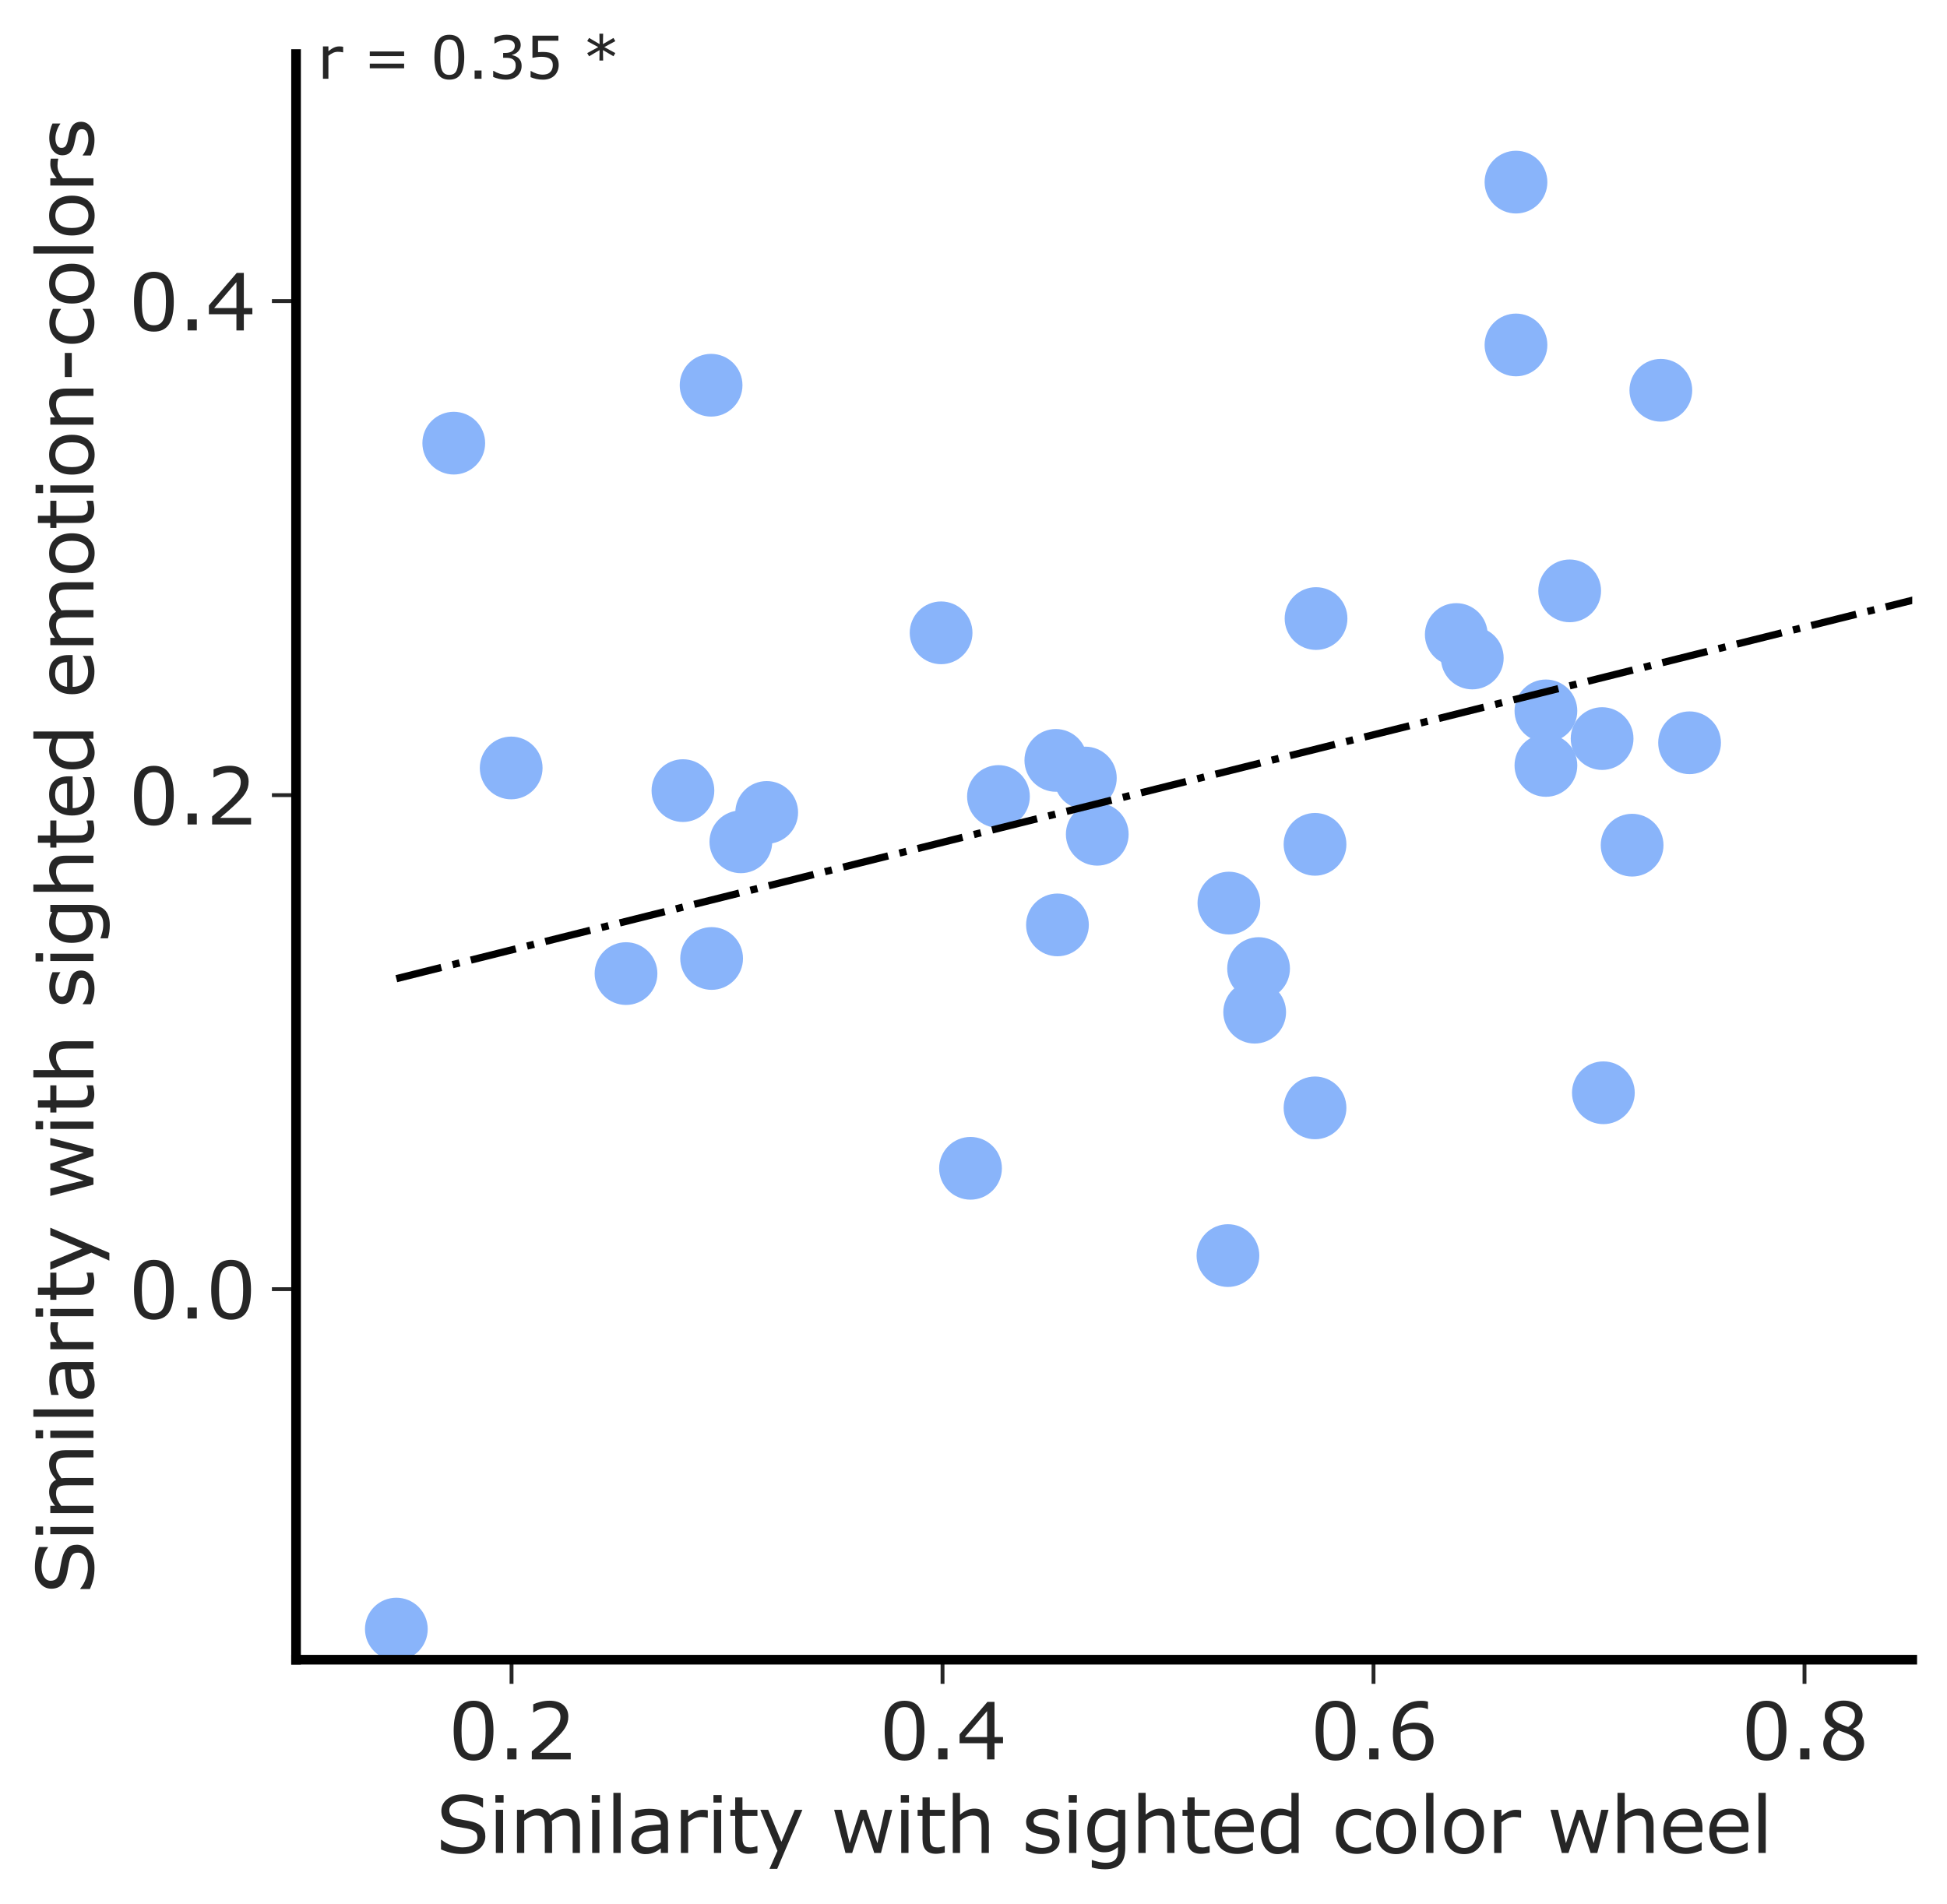 <?xml version="1.0" encoding="utf-8" standalone="no"?>
<!DOCTYPE svg PUBLIC "-//W3C//DTD SVG 1.1//EN"
  "http://www.w3.org/Graphics/SVG/1.1/DTD/svg11.dtd">
<svg xmlns:xlink="http://www.w3.org/1999/xlink" width="403.327pt" height="394.381pt" viewBox="0 0 403.327 394.381" xmlns="http://www.w3.org/2000/svg" version="1.1">
 <defs>
  <style type="text/css">*{stroke-linejoin: round; stroke-linecap: butt}</style>
 </defs>
 <g id="figure_1">
  <g id="patch_1">
   <path d="M 0 394.381 
L 403.327 394.381 
L 403.327 0 
L 0 0 
z
" style="fill: #ffffff"/>
  </g>
  <g id="axes_1">
   <g id="patch_2">
    <path d="M 61.328 343.841 
L 396.127 343.841 
L 396.127 11.201 
L 61.328 11.201 
z
" style="fill: #ffffff"/>
   </g>
   <g id="matplotlib.axis_1">
    <g id="xtick_1">
     <g id="line2d_1">
      <path d="M 105.968 343.841 
L 105.968 11.201 
" clip-path="url(#pdc0d7b13d4)" style="fill: none; stroke: #ffffff; stroke-width: 0.8; stroke-linecap: round"/>
     </g>
     <g id="line2d_2">
      <defs>
       <path id="mdaf76aeb3c" d="M 0 0 
L 0 5 
" style="stroke: #262626; stroke-width: 0.8"/>
      </defs>
      <g>
       <use xlink:href="#mdaf76aeb3c" x="105.968" y="343.841" style="fill: #262626; stroke: #262626; stroke-width: 0.8"/>
      </g>
     </g>
     <g id="text_1">
      <!-- 0.2 -->
      <g style="fill: #262626" transform="translate(92.885 364.498) scale(0.16 -0.16)">
       <defs>
        <path id="Verdana-30" d="M 3647 2328 
Q 3647 1075 3255 489 
Q 2863 -97 2038 -97 
Q 1200 -97 814 497 
Q 428 1091 428 2322 
Q 428 3563 818 4155 
Q 1209 4747 2038 4747 
Q 2875 4747 3261 4145 
Q 3647 3544 3647 2328 
z
M 2825 909 
Q 2934 1163 2973 1505 
Q 3013 1847 3013 2328 
Q 3013 2803 2973 3153 
Q 2934 3503 2822 3747 
Q 2713 3988 2523 4109 
Q 2334 4231 2038 4231 
Q 1744 4231 1551 4109 
Q 1359 3988 1247 3741 
Q 1141 3509 1102 3137 
Q 1063 2766 1063 2322 
Q 1063 1834 1097 1506 
Q 1131 1178 1244 919 
Q 1347 675 1536 547 
Q 1725 419 2038 419 
Q 2331 419 2525 541 
Q 2719 663 2825 909 
z
" transform="scale(0.016)"/>
        <path id="Verdana-2e" d="M 1538 0 
L 791 0 
L 791 891 
L 1538 891 
L 1538 0 
z
" transform="scale(0.016)"/>
        <path id="Verdana-32" d="M 3653 0 
L 503 0 
L 503 653 
Q 831 934 1161 1215 
Q 1491 1497 1775 1775 
Q 2375 2356 2597 2698 
Q 2819 3041 2819 3438 
Q 2819 3800 2580 4004 
Q 2341 4209 1913 4209 
Q 1628 4209 1297 4109 
Q 966 4009 650 3803 
L 619 3803 
L 619 4459 
Q 841 4569 1211 4659 
Q 1581 4750 1928 4750 
Q 2644 4750 3050 4404 
Q 3456 4059 3456 3469 
Q 3456 3203 3389 2973 
Q 3322 2744 3191 2538 
Q 3069 2344 2905 2156 
Q 2741 1969 2506 1741 
Q 2172 1413 1815 1105 
Q 1459 797 1150 534 
L 3653 534 
L 3653 0 
z
" transform="scale(0.016)"/>
       </defs>
       <use xlink:href="#Verdana-30"/>
       <use xlink:href="#Verdana-2e" x="63.574"/>
       <use xlink:href="#Verdana-32" x="99.951"/>
      </g>
     </g>
    </g>
    <g id="xtick_2">
     <g id="line2d_3">
      <path d="M 195.248 343.841 
L 195.248 11.201 
" clip-path="url(#pdc0d7b13d4)" style="fill: none; stroke: #ffffff; stroke-width: 0.8; stroke-linecap: round"/>
     </g>
     <g id="line2d_4">
      <g>
       <use xlink:href="#mdaf76aeb3c" x="195.248" y="343.841" style="fill: #262626; stroke: #262626; stroke-width: 0.8"/>
      </g>
     </g>
     <g id="text_2">
      <!-- 0.4 -->
      <g style="fill: #262626" transform="translate(182.165 364.498) scale(0.16 -0.16)">
       <defs>
        <path id="Verdana-34" d="M 3759 1309 
L 3069 1309 
L 3069 0 
L 2469 0 
L 2469 1309 
L 241 1309 
L 241 2028 
L 2494 4653 
L 3069 4653 
L 3069 1809 
L 3759 1809 
L 3759 1309 
z
M 2469 1809 
L 2469 3909 
L 666 1809 
L 2469 1809 
z
" transform="scale(0.016)"/>
       </defs>
       <use xlink:href="#Verdana-30"/>
       <use xlink:href="#Verdana-2e" x="63.574"/>
       <use xlink:href="#Verdana-34" x="99.951"/>
      </g>
     </g>
    </g>
    <g id="xtick_3">
     <g id="line2d_5">
      <path d="M 284.527 343.841 
L 284.527 11.201 
" clip-path="url(#pdc0d7b13d4)" style="fill: none; stroke: #ffffff; stroke-width: 0.8; stroke-linecap: round"/>
     </g>
     <g id="line2d_6">
      <g>
       <use xlink:href="#mdaf76aeb3c" x="284.527" y="343.841" style="fill: #262626; stroke: #262626; stroke-width: 0.8"/>
      </g>
     </g>
     <g id="text_3">
      <!-- 0.6 -->
      <g style="fill: #262626" transform="translate(271.445 364.498) scale(0.16 -0.16)">
       <defs>
        <path id="Verdana-36" d="M 3722 1509 
Q 3722 800 3255 351 
Q 2788 -97 2109 -97 
Q 1766 -97 1484 9 
Q 1203 116 988 325 
Q 719 584 573 1012 
Q 428 1441 428 2044 
Q 428 2663 561 3141 
Q 694 3619 984 3991 
Q 1259 4344 1693 4542 
Q 2128 4741 2706 4741 
Q 2891 4741 3016 4725 
Q 3141 4709 3269 4669 
L 3269 4072 
L 3238 4072 
Q 3150 4119 2973 4161 
Q 2797 4203 2613 4203 
Q 1941 4203 1541 3783 
Q 1141 3363 1075 2647 
Q 1338 2806 1592 2889 
Q 1847 2972 2181 2972 
Q 2478 2972 2704 2917 
Q 2931 2863 3169 2697 
Q 3444 2506 3583 2215 
Q 3722 1925 3722 1509 
z
M 3088 1484 
Q 3088 1775 3002 1965 
Q 2916 2156 2719 2297 
Q 2575 2397 2400 2428 
Q 2225 2459 2034 2459 
Q 1769 2459 1541 2396 
Q 1313 2334 1072 2203 
Q 1066 2134 1062 2070 
Q 1059 2006 1059 1909 
Q 1059 1416 1161 1130 
Q 1263 844 1441 678 
Q 1584 541 1751 477 
Q 1919 413 2116 413 
Q 2569 413 2828 689 
Q 3088 966 3088 1484 
z
" transform="scale(0.016)"/>
       </defs>
       <use xlink:href="#Verdana-30"/>
       <use xlink:href="#Verdana-2e" x="63.574"/>
       <use xlink:href="#Verdana-36" x="99.951"/>
      </g>
     </g>
    </g>
    <g id="xtick_4">
     <g id="line2d_7">
      <path d="M 373.808 343.841 
L 373.808 11.201 
" clip-path="url(#pdc0d7b13d4)" style="fill: none; stroke: #ffffff; stroke-width: 0.8; stroke-linecap: round"/>
     </g>
     <g id="line2d_8">
      <g>
       <use xlink:href="#mdaf76aeb3c" x="373.808" y="343.841" style="fill: #262626; stroke: #262626; stroke-width: 0.8"/>
      </g>
     </g>
     <g id="text_4">
      <!-- 0.8 -->
      <g style="fill: #262626" transform="translate(360.725 364.498) scale(0.16 -0.16)">
       <defs>
        <path id="Verdana-38" d="M 3688 1297 
Q 3688 694 3217 294 
Q 2747 -106 2034 -106 
Q 1278 -106 829 284 
Q 381 675 381 1284 
Q 381 1672 606 1986 
Q 831 2300 1241 2484 
L 1241 2503 
Q 866 2703 686 2940 
Q 506 3178 506 3534 
Q 506 4059 937 4409 
Q 1369 4759 2034 4759 
Q 2731 4759 3147 4425 
Q 3563 4091 3563 3575 
Q 3563 3259 3366 2954 
Q 3169 2650 2788 2478 
L 2788 2459 
Q 3225 2272 3456 1997 
Q 3688 1722 3688 1297 
z
M 2947 3569 
Q 2947 3903 2689 4101 
Q 2431 4300 2031 4300 
Q 1638 4300 1386 4112 
Q 1134 3925 1134 3606 
Q 1134 3381 1261 3217 
Q 1388 3053 1644 2925 
Q 1759 2869 1976 2778 
Q 2194 2688 2400 2628 
Q 2709 2834 2828 3056 
Q 2947 3278 2947 3569 
z
M 3044 1238 
Q 3044 1525 2917 1698 
Q 2791 1872 2422 2047 
Q 2275 2116 2100 2175 
Q 1925 2234 1634 2341 
Q 1353 2188 1183 1925 
Q 1013 1663 1013 1331 
Q 1013 909 1303 634 
Q 1594 359 2041 359 
Q 2497 359 2770 593 
Q 3044 828 3044 1238 
z
" transform="scale(0.016)"/>
       </defs>
       <use xlink:href="#Verdana-30"/>
       <use xlink:href="#Verdana-2e" x="63.574"/>
       <use xlink:href="#Verdana-38" x="99.951"/>
      </g>
     </g>
    </g>
    <g id="text_5">
     <!-- Similarity with sighted color wheel -->
     <g style="fill: #262626" transform="translate(90.286 383.876) scale(0.16 -0.16)">
      <defs>
       <path id="Verdana-53" d="M 4006 1328 
Q 4006 1056 3879 790 
Q 3753 525 3525 341 
Q 3275 141 2942 28 
Q 2609 -84 2141 -84 
Q 1638 -84 1236 9 
Q 834 103 419 288 
L 419 1063 
L 463 1063 
Q 816 769 1278 609 
Q 1741 450 2147 450 
Q 2722 450 3042 665 
Q 3363 881 3363 1241 
Q 3363 1550 3211 1697 
Q 3059 1844 2750 1925 
Q 2516 1988 2242 2028 
Q 1969 2069 1663 2131 
Q 1044 2263 745 2580 
Q 447 2897 447 3406 
Q 447 3991 940 4364 
Q 1434 4738 2194 4738 
Q 2684 4738 3093 4644 
Q 3503 4550 3819 4413 
L 3819 3681 
L 3775 3681 
Q 3509 3906 3076 4054 
Q 2644 4203 2191 4203 
Q 1694 4203 1392 3997 
Q 1091 3791 1091 3466 
Q 1091 3175 1241 3009 
Q 1391 2844 1769 2756 
Q 1969 2713 2337 2650 
Q 2706 2588 2963 2522 
Q 3481 2384 3743 2106 
Q 4006 1828 4006 1328 
z
" transform="scale(0.016)"/>
       <path id="Verdana-69" d="M 1209 4075 
L 547 4075 
L 547 4684 
L 1209 4684 
L 1209 4075 
z
M 1172 0 
L 584 0 
L 584 3491 
L 1172 3491 
L 1172 0 
z
" transform="scale(0.016)"/>
       <path id="Verdana-6d" d="M 5672 0 
L 5084 0 
L 5084 1988 
Q 5084 2213 5064 2422 
Q 5044 2631 4978 2756 
Q 4906 2891 4772 2959 
Q 4638 3028 4384 3028 
Q 4138 3028 3891 2904 
Q 3644 2781 3397 2591 
Q 3406 2519 3412 2423 
Q 3419 2328 3419 2234 
L 3419 0 
L 2831 0 
L 2831 1988 
Q 2831 2219 2811 2426 
Q 2791 2634 2725 2759 
Q 2653 2894 2518 2961 
Q 2384 3028 2131 3028 
Q 1891 3028 1648 2909 
Q 1406 2791 1166 2606 
L 1166 0 
L 578 0 
L 578 3491 
L 1166 3491 
L 1166 3103 
Q 1441 3331 1714 3459 
Q 1988 3588 2297 3588 
Q 2653 3588 2901 3438 
Q 3150 3288 3272 3022 
Q 3628 3322 3922 3455 
Q 4216 3588 4550 3588 
Q 5125 3588 5398 3239 
Q 5672 2891 5672 2266 
L 5672 0 
z
" transform="scale(0.016)"/>
       <path id="Verdana-6c" d="M 1172 0 
L 584 0 
L 584 4863 
L 1172 4863 
L 1172 0 
z
" transform="scale(0.016)"/>
       <path id="Verdana-61" d="M 3291 0 
L 2706 0 
L 2706 372 
Q 2628 319 2495 223 
Q 2363 128 2238 72 
Q 2091 0 1900 -48 
Q 1709 -97 1453 -97 
Q 981 -97 653 215 
Q 325 528 325 1013 
Q 325 1409 495 1654 
Q 666 1900 981 2041 
Q 1300 2181 1747 2231 
Q 2194 2281 2706 2306 
L 2706 2397 
Q 2706 2597 2636 2728 
Q 2566 2859 2434 2934 
Q 2309 3006 2134 3031 
Q 1959 3056 1769 3056 
Q 1538 3056 1253 2995 
Q 969 2934 666 2819 
L 634 2819 
L 634 3416 
Q 806 3463 1131 3519 
Q 1456 3575 1772 3575 
Q 2141 3575 2414 3514 
Q 2688 3453 2888 3306 
Q 3084 3163 3187 2934 
Q 3291 2706 3291 2369 
L 3291 0 
z
M 2706 859 
L 2706 1831 
Q 2438 1816 2073 1784 
Q 1709 1753 1497 1694 
Q 1244 1622 1087 1470 
Q 931 1319 931 1053 
Q 931 753 1112 601 
Q 1294 450 1666 450 
Q 1975 450 2231 570 
Q 2488 691 2706 859 
z
" transform="scale(0.016)"/>
       <path id="Verdana-72" d="M 2756 2850 
L 2725 2850 
Q 2594 2881 2470 2895 
Q 2347 2909 2178 2909 
Q 1906 2909 1653 2789 
Q 1400 2669 1166 2478 
L 1166 0 
L 578 0 
L 578 3491 
L 1166 3491 
L 1166 2975 
Q 1516 3256 1783 3373 
Q 2050 3491 2328 3491 
Q 2481 3491 2550 3483 
Q 2619 3475 2756 3453 
L 2756 2850 
z
" transform="scale(0.016)"/>
       <path id="Verdana-74" d="M 2391 31 
Q 2225 -13 2029 -41 
Q 1834 -69 1681 -69 
Q 1147 -69 869 218 
Q 591 506 591 1141 
L 591 2997 
L 194 2997 
L 194 3491 
L 591 3491 
L 591 4494 
L 1178 4494 
L 1178 3491 
L 2391 3491 
L 2391 2997 
L 1178 2997 
L 1178 1406 
Q 1178 1131 1190 976 
Q 1203 822 1278 688 
Q 1347 563 1467 505 
Q 1588 447 1834 447 
Q 1978 447 2134 489 
Q 2291 531 2359 559 
L 2391 559 
L 2391 31 
z
" transform="scale(0.016)"/>
       <path id="Verdana-79" d="M 3597 3491 
L 1559 -1288 
L 931 -1288 
L 1581 169 
L 191 3491 
L 828 3491 
L 1900 903 
L 2981 3491 
L 3597 3491 
z
" transform="scale(0.016)"/>
       <path id="Verdana-20" transform="scale(0.016)"/>
       <path id="Verdana-77" d="M 4969 3491 
L 4059 0 
L 3516 0 
L 2619 2691 
L 1728 0 
L 1188 0 
L 269 3491 
L 881 3491 
L 1522 788 
L 2394 3491 
L 2878 3491 
L 3772 788 
L 4378 3491 
L 4969 3491 
z
" transform="scale(0.016)"/>
       <path id="Verdana-68" d="M 3497 0 
L 2909 0 
L 2909 1988 
Q 2909 2228 2881 2439 
Q 2853 2650 2778 2769 
Q 2700 2900 2553 2964 
Q 2406 3028 2172 3028 
Q 1931 3028 1668 2909 
Q 1406 2791 1166 2606 
L 1166 0 
L 578 0 
L 578 4863 
L 1166 4863 
L 1166 3103 
Q 1441 3331 1734 3459 
Q 2028 3588 2338 3588 
Q 2903 3588 3200 3247 
Q 3497 2906 3497 2266 
L 3497 0 
z
" transform="scale(0.016)"/>
       <path id="Verdana-73" d="M 3072 1006 
Q 3072 528 2676 222 
Q 2281 -84 1597 -84 
Q 1209 -84 886 8 
Q 563 100 344 209 
L 344 869 
L 375 869 
Q 653 659 993 536 
Q 1334 413 1647 413 
Q 2034 413 2253 538 
Q 2472 663 2472 931 
Q 2472 1138 2353 1244 
Q 2234 1350 1897 1425 
Q 1772 1453 1570 1490 
Q 1369 1528 1203 1572 
Q 744 1694 551 1930 
Q 359 2166 359 2509 
Q 359 2725 448 2915 
Q 538 3106 719 3256 
Q 894 3403 1164 3489 
Q 1434 3575 1769 3575 
Q 2081 3575 2401 3498 
Q 2722 3422 2934 3313 
L 2934 2684 
L 2903 2684 
Q 2678 2850 2356 2964 
Q 2034 3078 1725 3078 
Q 1403 3078 1181 2954 
Q 959 2831 959 2588 
Q 959 2372 1094 2263 
Q 1225 2153 1519 2084 
Q 1681 2047 1882 2009 
Q 2084 1972 2219 1941 
Q 2628 1847 2850 1619 
Q 3072 1388 3072 1006 
z
" transform="scale(0.016)"/>
       <path id="Verdana-67" d="M 3409 397 
Q 3409 -491 3006 -906 
Q 2603 -1322 1766 -1322 
Q 1488 -1322 1223 -1283 
Q 959 -1244 703 -1172 
L 703 -572 
L 734 -572 
Q 878 -628 1190 -711 
Q 1503 -794 1816 -794 
Q 2116 -794 2312 -722 
Q 2509 -650 2619 -522 
Q 2728 -400 2775 -228 
Q 2822 -56 2822 156 
L 2822 475 
Q 2556 263 2314 158 
Q 2072 53 1697 53 
Q 1072 53 705 504 
Q 338 956 338 1778 
Q 338 2228 464 2554 
Q 591 2881 809 3119 
Q 1013 3341 1303 3464 
Q 1594 3588 1881 3588 
Q 2184 3588 2389 3527 
Q 2594 3466 2822 3341 
L 2859 3491 
L 3409 3491 
L 3409 397 
z
M 2822 959 
L 2822 2863 
Q 2588 2969 2386 3014 
Q 2184 3059 1984 3059 
Q 1500 3059 1222 2734 
Q 944 2409 944 1791 
Q 944 1203 1150 900 
Q 1356 597 1834 597 
Q 2091 597 2348 695 
Q 2606 794 2822 959 
z
" transform="scale(0.016)"/>
       <path id="Verdana-65" d="M 3500 1684 
L 928 1684 
Q 928 1363 1025 1123 
Q 1122 884 1291 731 
Q 1453 581 1676 506 
Q 1900 431 2169 431 
Q 2525 431 2886 573 
Q 3247 716 3400 853 
L 3431 853 
L 3431 213 
Q 3134 88 2825 3 
Q 2516 -81 2175 -81 
Q 1306 -81 818 389 
Q 331 859 331 1725 
Q 331 2581 798 3084 
Q 1266 3588 2028 3588 
Q 2734 3588 3117 3175 
Q 3500 2763 3500 2003 
L 3500 1684 
z
M 2928 2134 
Q 2925 2597 2695 2850 
Q 2466 3103 1997 3103 
Q 1525 3103 1245 2825 
Q 966 2547 928 2134 
L 2928 2134 
z
" transform="scale(0.016)"/>
       <path id="Verdana-64" d="M 3409 0 
L 2822 0 
L 2822 366 
Q 2569 147 2294 25 
Q 2019 -97 1697 -97 
Q 1072 -97 705 384 
Q 338 866 338 1719 
Q 338 2163 464 2509 
Q 591 2856 806 3100 
Q 1019 3338 1301 3463 
Q 1584 3588 1888 3588 
Q 2163 3588 2375 3530 
Q 2588 3472 2822 3350 
L 2822 4863 
L 3409 4863 
L 3409 0 
z
M 2822 859 
L 2822 2863 
Q 2584 2969 2396 3009 
Q 2209 3050 1988 3050 
Q 1494 3050 1219 2706 
Q 944 2363 944 1731 
Q 944 1109 1156 786 
Q 1369 463 1838 463 
Q 2088 463 2344 573 
Q 2600 684 2822 859 
z
" transform="scale(0.016)"/>
       <path id="Verdana-63" d="M 3159 219 
Q 2866 78 2602 0 
Q 2338 -78 2041 -78 
Q 1663 -78 1347 33 
Q 1031 144 806 369 
Q 578 594 453 937 
Q 328 1281 328 1741 
Q 328 2597 798 3084 
Q 1269 3572 2041 3572 
Q 2341 3572 2630 3487 
Q 2919 3403 3159 3281 
L 3159 2628 
L 3128 2628 
Q 2859 2838 2573 2950 
Q 2288 3063 2016 3063 
Q 1516 3063 1227 2727 
Q 938 2391 938 1741 
Q 938 1109 1220 770 
Q 1503 431 2016 431 
Q 2194 431 2378 478 
Q 2563 525 2709 600 
Q 2838 666 2950 739 
Q 3063 813 3128 866 
L 3159 866 
L 3159 219 
z
" transform="scale(0.016)"/>
       <path id="Verdana-6f" d="M 3553 1744 
Q 3553 891 3115 397 
Q 2678 -97 1944 -97 
Q 1203 -97 767 397 
Q 331 891 331 1744 
Q 331 2597 767 3092 
Q 1203 3588 1944 3588 
Q 2678 3588 3115 3092 
Q 3553 2597 3553 1744 
z
M 2947 1744 
Q 2947 2422 2681 2751 
Q 2416 3081 1944 3081 
Q 1466 3081 1202 2751 
Q 938 2422 938 1744 
Q 938 1088 1203 748 
Q 1469 409 1944 409 
Q 2413 409 2680 745 
Q 2947 1081 2947 1744 
z
" transform="scale(0.016)"/>
      </defs>
      <use xlink:href="#Verdana-53"/>
      <use xlink:href="#Verdana-69" x="68.359"/>
      <use xlink:href="#Verdana-6d" x="95.801"/>
      <use xlink:href="#Verdana-69" x="193.066"/>
      <use xlink:href="#Verdana-6c" x="220.508"/>
      <use xlink:href="#Verdana-61" x="247.949"/>
      <use xlink:href="#Verdana-72" x="308.008"/>
      <use xlink:href="#Verdana-69" x="350.684"/>
      <use xlink:href="#Verdana-74" x="378.125"/>
      <use xlink:href="#Verdana-79" x="417.029"/>
      <use xlink:href="#Verdana-20" x="476.209"/>
      <use xlink:href="#Verdana-77" x="511.365"/>
      <use xlink:href="#Verdana-69" x="593.201"/>
      <use xlink:href="#Verdana-74" x="620.643"/>
      <use xlink:href="#Verdana-68" x="660.047"/>
      <use xlink:href="#Verdana-20" x="723.328"/>
      <use xlink:href="#Verdana-73" x="758.484"/>
      <use xlink:href="#Verdana-69" x="810.584"/>
      <use xlink:href="#Verdana-67" x="838.025"/>
      <use xlink:href="#Verdana-68" x="900.33"/>
      <use xlink:href="#Verdana-74" x="963.611"/>
      <use xlink:href="#Verdana-65" x="1003.016"/>
      <use xlink:href="#Verdana-64" x="1062.586"/>
      <use xlink:href="#Verdana-20" x="1124.891"/>
      <use xlink:href="#Verdana-63" x="1160.047"/>
      <use xlink:href="#Verdana-6f" x="1212.146"/>
      <use xlink:href="#Verdana-6c" x="1272.84"/>
      <use xlink:href="#Verdana-6f" x="1300.281"/>
      <use xlink:href="#Verdana-72" x="1360.975"/>
      <use xlink:href="#Verdana-20" x="1403.65"/>
      <use xlink:href="#Verdana-77" x="1438.807"/>
      <use xlink:href="#Verdana-68" x="1520.643"/>
      <use xlink:href="#Verdana-65" x="1583.924"/>
      <use xlink:href="#Verdana-65" x="1643.494"/>
      <use xlink:href="#Verdana-6c" x="1703.064"/>
     </g>
    </g>
   </g>
   <g id="matplotlib.axis_2">
    <g id="ytick_1">
     <g id="line2d_9">
      <path d="M 61.328 267.078 
L 396.127 267.078 
" clip-path="url(#pdc0d7b13d4)" style="fill: none; stroke: #ffffff; stroke-width: 0.8; stroke-linecap: round"/>
     </g>
     <g id="line2d_10">
      <defs>
       <path id="m789e76debf" d="M 0 0 
L -5 0 
" style="stroke: #262626; stroke-width: 0.8"/>
      </defs>
      <g>
       <use xlink:href="#m789e76debf" x="61.328" y="267.078" style="fill: #262626; stroke: #262626; stroke-width: 0.8"/>
      </g>
     </g>
     <g id="text_6">
      <!-- 0.0 -->
      <g style="fill: #262626" transform="translate(26.663 273.156) scale(0.16 -0.16)">
       <use xlink:href="#Verdana-30"/>
       <use xlink:href="#Verdana-2e" x="63.574"/>
       <use xlink:href="#Verdana-30" x="99.951"/>
      </g>
     </g>
    </g>
    <g id="ytick_2">
     <g id="line2d_11">
      <path d="M 61.328 164.727 
L 396.127 164.727 
" clip-path="url(#pdc0d7b13d4)" style="fill: none; stroke: #ffffff; stroke-width: 0.8; stroke-linecap: round"/>
     </g>
     <g id="line2d_12">
      <g>
       <use xlink:href="#m789e76debf" x="61.328" y="164.727" style="fill: #262626; stroke: #262626; stroke-width: 0.8"/>
      </g>
     </g>
     <g id="text_7">
      <!-- 0.2 -->
      <g style="fill: #262626" transform="translate(26.663 170.805) scale(0.16 -0.16)">
       <use xlink:href="#Verdana-30"/>
       <use xlink:href="#Verdana-2e" x="63.574"/>
       <use xlink:href="#Verdana-32" x="99.951"/>
      </g>
     </g>
    </g>
    <g id="ytick_3">
     <g id="line2d_13">
      <path d="M 61.328 62.376 
L 396.127 62.376 
" clip-path="url(#pdc0d7b13d4)" style="fill: none; stroke: #ffffff; stroke-width: 0.8; stroke-linecap: round"/>
     </g>
     <g id="line2d_14">
      <g>
       <use xlink:href="#m789e76debf" x="61.328" y="62.376" style="fill: #262626; stroke: #262626; stroke-width: 0.8"/>
      </g>
     </g>
     <g id="text_8">
      <!-- 0.4 -->
      <g style="fill: #262626" transform="translate(26.663 68.455) scale(0.16 -0.16)">
       <use xlink:href="#Verdana-30"/>
       <use xlink:href="#Verdana-2e" x="63.574"/>
       <use xlink:href="#Verdana-34" x="99.951"/>
      </g>
     </g>
    </g>
    <g id="text_9">
     <!-- Similarity with sighted emotion-colors -->
     <g style="fill: #262626" transform="translate(19.358 330.279) rotate(-90) scale(0.16 -0.16)">
      <defs>
       <path id="Verdana-6e" d="M 3497 0 
L 2909 0 
L 2909 1988 
Q 2909 2228 2881 2439 
Q 2853 2650 2778 2769 
Q 2700 2900 2553 2964 
Q 2406 3028 2172 3028 
Q 1931 3028 1668 2909 
Q 1406 2791 1166 2606 
L 1166 0 
L 578 0 
L 578 3491 
L 1166 3491 
L 1166 3103 
Q 1441 3331 1734 3459 
Q 2028 3588 2338 3588 
Q 2903 3588 3200 3247 
Q 3497 2906 3497 2266 
L 3497 0 
z
" transform="scale(0.016)"/>
       <path id="Verdana-2d" d="M 2428 1753 
L 478 1753 
L 478 2319 
L 2428 2319 
L 2428 1753 
z
" transform="scale(0.016)"/>
      </defs>
      <use xlink:href="#Verdana-53"/>
      <use xlink:href="#Verdana-69" x="68.359"/>
      <use xlink:href="#Verdana-6d" x="95.801"/>
      <use xlink:href="#Verdana-69" x="193.066"/>
      <use xlink:href="#Verdana-6c" x="220.508"/>
      <use xlink:href="#Verdana-61" x="247.949"/>
      <use xlink:href="#Verdana-72" x="308.008"/>
      <use xlink:href="#Verdana-69" x="350.684"/>
      <use xlink:href="#Verdana-74" x="378.125"/>
      <use xlink:href="#Verdana-79" x="417.029"/>
      <use xlink:href="#Verdana-20" x="476.209"/>
      <use xlink:href="#Verdana-77" x="511.365"/>
      <use xlink:href="#Verdana-69" x="593.201"/>
      <use xlink:href="#Verdana-74" x="620.643"/>
      <use xlink:href="#Verdana-68" x="660.047"/>
      <use xlink:href="#Verdana-20" x="723.328"/>
      <use xlink:href="#Verdana-73" x="758.484"/>
      <use xlink:href="#Verdana-69" x="810.584"/>
      <use xlink:href="#Verdana-67" x="838.025"/>
      <use xlink:href="#Verdana-68" x="900.33"/>
      <use xlink:href="#Verdana-74" x="963.611"/>
      <use xlink:href="#Verdana-65" x="1003.016"/>
      <use xlink:href="#Verdana-64" x="1062.586"/>
      <use xlink:href="#Verdana-20" x="1124.891"/>
      <use xlink:href="#Verdana-65" x="1160.047"/>
      <use xlink:href="#Verdana-6d" x="1219.617"/>
      <use xlink:href="#Verdana-6f" x="1316.883"/>
      <use xlink:href="#Verdana-74" x="1377.576"/>
      <use xlink:href="#Verdana-69" x="1416.98"/>
      <use xlink:href="#Verdana-6f" x="1444.422"/>
      <use xlink:href="#Verdana-6e" x="1505.115"/>
      <use xlink:href="#Verdana-2d" x="1568.396"/>
      <use xlink:href="#Verdana-63" x="1613.807"/>
      <use xlink:href="#Verdana-6f" x="1665.906"/>
      <use xlink:href="#Verdana-6c" x="1726.6"/>
      <use xlink:href="#Verdana-6f" x="1754.041"/>
      <use xlink:href="#Verdana-72" x="1814.734"/>
      <use xlink:href="#Verdana-73" x="1857.41"/>
     </g>
    </g>
   </g>
   <g id="PathCollection_1">
    <defs>
     <path id="m470d9fc2de" d="M 0 6 
C 1.591 6 3.117 5.368 4.243 4.243 
C 5.368 3.117 6 1.591 6 0 
C 6 -1.591 5.368 -3.117 4.243 -4.243 
C 3.117 -5.368 1.591 -6 0 -6 
C -1.591 -6 -3.117 -5.368 -4.243 -4.243 
C -5.368 -3.117 -6 -1.591 -6 0 
C -6 1.591 -5.368 3.117 -4.243 4.243 
C -3.117 5.368 -1.591 6 0 6 
z
" style="stroke: #89b4fa"/>
    </defs>
    <g clip-path="url(#pdc0d7b13d4)">
     <use xlink:href="#m470d9fc2de" x="224.834" y="161.185" style="fill: #89b4fa; stroke: #89b4fa"/>
     <use xlink:href="#m470d9fc2de" x="105.893" y="159.098" style="fill: #89b4fa; stroke: #89b4fa"/>
     <use xlink:href="#m470d9fc2de" x="254.372" y="260.122" style="fill: #89b4fa; stroke: #89b4fa"/>
     <use xlink:href="#m470d9fc2de" x="194.951" y="131.104" style="fill: #89b4fa; stroke: #89b4fa"/>
     <use xlink:href="#m470d9fc2de" x="227.302" y="172.835" style="fill: #89b4fa; stroke: #89b4fa"/>
     <use xlink:href="#m470d9fc2de" x="344.048" y="80.853" style="fill: #89b4fa; stroke: #89b4fa"/>
     <use xlink:href="#m470d9fc2de" x="272.623" y="128.148" style="fill: #89b4fa; stroke: #89b4fa"/>
     <use xlink:href="#m470d9fc2de" x="403.567" y="59.291" style="fill: #89b4fa; stroke: #89b4fa"/>
     <use xlink:href="#m470d9fc2de" x="332.144" y="226.39" style="fill: #89b4fa; stroke: #89b4fa"/>
     <use xlink:href="#m470d9fc2de" x="350" y="153.882" style="fill: #89b4fa; stroke: #89b4fa"/>
     <use xlink:href="#m470d9fc2de" x="314.04" y="37.73" style="fill: #89b4fa; stroke: #89b4fa"/>
     <use xlink:href="#m470d9fc2de" x="254.569" y="187.093" style="fill: #89b4fa; stroke: #89b4fa"/>
     <use xlink:href="#m470d9fc2de" x="260.719" y="200.656" style="fill: #89b4fa; stroke: #89b4fa"/>
     <use xlink:href="#m470d9fc2de" x="338.096" y="175.095" style="fill: #89b4fa; stroke: #89b4fa"/>
     <use xlink:href="#m470d9fc2de" x="304.987" y="136.32" style="fill: #89b4fa; stroke: #89b4fa"/>
     <use xlink:href="#m470d9fc2de" x="201.046" y="242.039" style="fill: #89b4fa; stroke: #89b4fa"/>
     <use xlink:href="#m470d9fc2de" x="272.41" y="229.52" style="fill: #89b4fa; stroke: #89b4fa"/>
     <use xlink:href="#m470d9fc2de" x="129.681" y="201.699" style="fill: #89b4fa; stroke: #89b4fa"/>
     <use xlink:href="#m470d9fc2de" x="153.47" y="174.4" style="fill: #89b4fa; stroke: #89b4fa"/>
     <use xlink:href="#m470d9fc2de" x="331.881" y="153.013" style="fill: #89b4fa; stroke: #89b4fa"/>
     <use xlink:href="#m470d9fc2de" x="93.999" y="91.807" style="fill: #89b4fa; stroke: #89b4fa"/>
     <use xlink:href="#m470d9fc2de" x="147.305" y="79.809" style="fill: #89b4fa; stroke: #89b4fa"/>
     <use xlink:href="#m470d9fc2de" x="219.055" y="191.614" style="fill: #89b4fa; stroke: #89b4fa"/>
     <use xlink:href="#m470d9fc2de" x="325.165" y="122.41" style="fill: #89b4fa; stroke: #89b4fa"/>
     <use xlink:href="#m470d9fc2de" x="320.24" y="147.274" style="fill: #89b4fa; stroke: #89b4fa"/>
     <use xlink:href="#m470d9fc2de" x="141.472" y="163.793" style="fill: #89b4fa; stroke: #89b4fa"/>
     <use xlink:href="#m470d9fc2de" x="218.719" y="157.533" style="fill: #89b4fa; stroke: #89b4fa"/>
     <use xlink:href="#m470d9fc2de" x="301.672" y="131.451" style="fill: #89b4fa; stroke: #89b4fa"/>
     <use xlink:href="#m470d9fc2de" x="158.827" y="168.314" style="fill: #89b4fa; stroke: #89b4fa"/>
     <use xlink:href="#m470d9fc2de" x="259.91" y="209.697" style="fill: #89b4fa; stroke: #89b4fa"/>
     <use xlink:href="#m470d9fc2de" x="82.105" y="337.499" style="fill: #89b4fa; stroke: #89b4fa"/>
     <use xlink:href="#m470d9fc2de" x="314.04" y="71.463" style="fill: #89b4fa; stroke: #89b4fa"/>
     <use xlink:href="#m470d9fc2de" x="206.835" y="165.01" style="fill: #89b4fa; stroke: #89b4fa"/>
     <use xlink:href="#m470d9fc2de" x="272.41" y="174.921" style="fill: #89b4fa; stroke: #89b4fa"/>
     <use xlink:href="#m470d9fc2de" x="320.24" y="158.577" style="fill: #89b4fa; stroke: #89b4fa"/>
     <use xlink:href="#m470d9fc2de" x="147.414" y="198.569" style="fill: #89b4fa; stroke: #89b4fa"/>
    </g>
   </g>
   <g id="line2d_15">
    <path d="M 82.105 202.754 
L 105.067 197.022 
L 128.028 191.29 
L 150.99 185.558 
L 173.951 179.826 
L 196.913 174.094 
L 219.875 168.362 
L 242.836 162.63 
L 265.798 156.898 
L 288.759 151.166 
L 311.721 145.434 
L 334.683 139.702 
L 357.644 133.97 
L 380.606 128.238 
L 403.567 122.506 
" clip-path="url(#pdc0d7b13d4)" style="fill: none; stroke-dasharray: 9.6,2.4,1.5,2.4; stroke-dashoffset: 0; stroke: #000000; stroke-width: 1.5"/>
   </g>
   <g id="patch_3">
    <path d="M 61.328 343.841 
L 61.328 11.201 
" style="fill: none; stroke: #000000; stroke-width: 2; stroke-linejoin: miter; stroke-linecap: square"/>
   </g>
   <g id="patch_4">
    <path d="M 61.328 343.841 
L 396.127 343.841 
" style="fill: none; stroke: #000000; stroke-width: 2; stroke-linejoin: miter; stroke-linecap: square"/>
   </g>
   <g id="text_10">
    <!-- r = 0.35 * -->
    <g style="fill: #262626" transform="translate(65.791 16.318) scale(0.12 -0.12)">
     <defs>
      <path id="Verdana-3d" d="M 4472 2444 
L 766 2444 
L 766 2944 
L 4472 2944 
L 4472 2444 
z
M 4472 1131 
L 766 1131 
L 766 1631 
L 4472 1631 
L 4472 1131 
z
" transform="scale(0.016)"/>
      <path id="Verdana-33" d="M 3244 2241 
Q 3394 2106 3491 1903 
Q 3588 1700 3588 1378 
Q 3588 1059 3472 793 
Q 3356 528 3147 331 
Q 2913 113 2595 8 
Q 2278 -97 1900 -97 
Q 1513 -97 1138 -4 
Q 763 88 522 197 
L 522 850 
L 569 850 
Q 834 675 1193 559 
Q 1553 444 1888 444 
Q 2084 444 2306 509 
Q 2528 575 2666 703 
Q 2809 841 2879 1006 
Q 2950 1172 2950 1425 
Q 2950 1675 2870 1839 
Q 2791 2003 2650 2097 
Q 2509 2194 2309 2230 
Q 2109 2266 1878 2266 
L 1597 2266 
L 1597 2784 
L 1816 2784 
Q 2291 2784 2573 2982 
Q 2856 3181 2856 3563 
Q 2856 3731 2784 3857 
Q 2713 3984 2584 4066 
Q 2450 4147 2297 4178 
Q 2144 4209 1950 4209 
Q 1653 4209 1318 4103 
Q 984 3997 688 3803 
L 656 3803 
L 656 4456 
Q 878 4566 1248 4658 
Q 1619 4750 1966 4750 
Q 2306 4750 2565 4687 
Q 2825 4625 3034 4488 
Q 3259 4338 3375 4125 
Q 3491 3913 3491 3628 
Q 3491 3241 3217 2952 
Q 2944 2663 2572 2588 
L 2572 2544 
Q 2722 2519 2915 2439 
Q 3109 2359 3244 2241 
z
" transform="scale(0.016)"/>
      <path id="Verdana-35" d="M 3616 1478 
Q 3616 1153 3497 856 
Q 3378 559 3172 356 
Q 2947 138 2636 20 
Q 2325 -97 1916 -97 
Q 1534 -97 1181 -17 
Q 828 63 584 175 
L 584 834 
L 628 834 
Q 884 672 1228 558 
Q 1572 444 1903 444 
Q 2125 444 2333 506 
Q 2541 569 2703 725 
Q 2841 859 2911 1046 
Q 2981 1234 2981 1481 
Q 2981 1722 2898 1887 
Q 2816 2053 2669 2153 
Q 2506 2272 2273 2320 
Q 2041 2369 1753 2369 
Q 1478 2369 1223 2331 
Q 969 2294 784 2256 
L 784 4653 
L 3584 4653 
L 3584 4106 
L 1388 4106 
L 1388 2869 
Q 1522 2881 1662 2887 
Q 1803 2894 1906 2894 
Q 2284 2894 2568 2830 
Q 2853 2766 3091 2603 
Q 3341 2431 3478 2159 
Q 3616 1888 3616 1478 
z
" transform="scale(0.016)"/>
      <path id="Verdana-2a" d="M 3553 2772 
L 3353 2428 
L 2222 3094 
L 2241 1969 
L 1838 1969 
L 1853 3094 
L 725 2425 
L 522 2769 
L 1713 3416 
L 522 4063 
L 725 4406 
L 1856 3741 
L 1838 4863 
L 2241 4863 
L 2219 3741 
L 3353 4403 
L 3553 4059 
L 2366 3419 
L 3553 2772 
z
" transform="scale(0.016)"/>
     </defs>
     <use xlink:href="#Verdana-72"/>
     <use xlink:href="#Verdana-20" x="42.676"/>
     <use xlink:href="#Verdana-3d" x="77.832"/>
     <use xlink:href="#Verdana-20" x="159.668"/>
     <use xlink:href="#Verdana-30" x="194.824"/>
     <use xlink:href="#Verdana-2e" x="258.398"/>
     <use xlink:href="#Verdana-33" x="294.775"/>
     <use xlink:href="#Verdana-35" x="358.35"/>
     <use xlink:href="#Verdana-20" x="421.924"/>
     <use xlink:href="#Verdana-2a" x="457.08"/>
    </g>
   </g>
  </g>
 </g>
 <defs>
  <clipPath id="pdc0d7b13d4">
   <rect x="61.328" y="11.201" width="334.8" height="332.64"/>
  </clipPath>
 </defs>
</svg>

